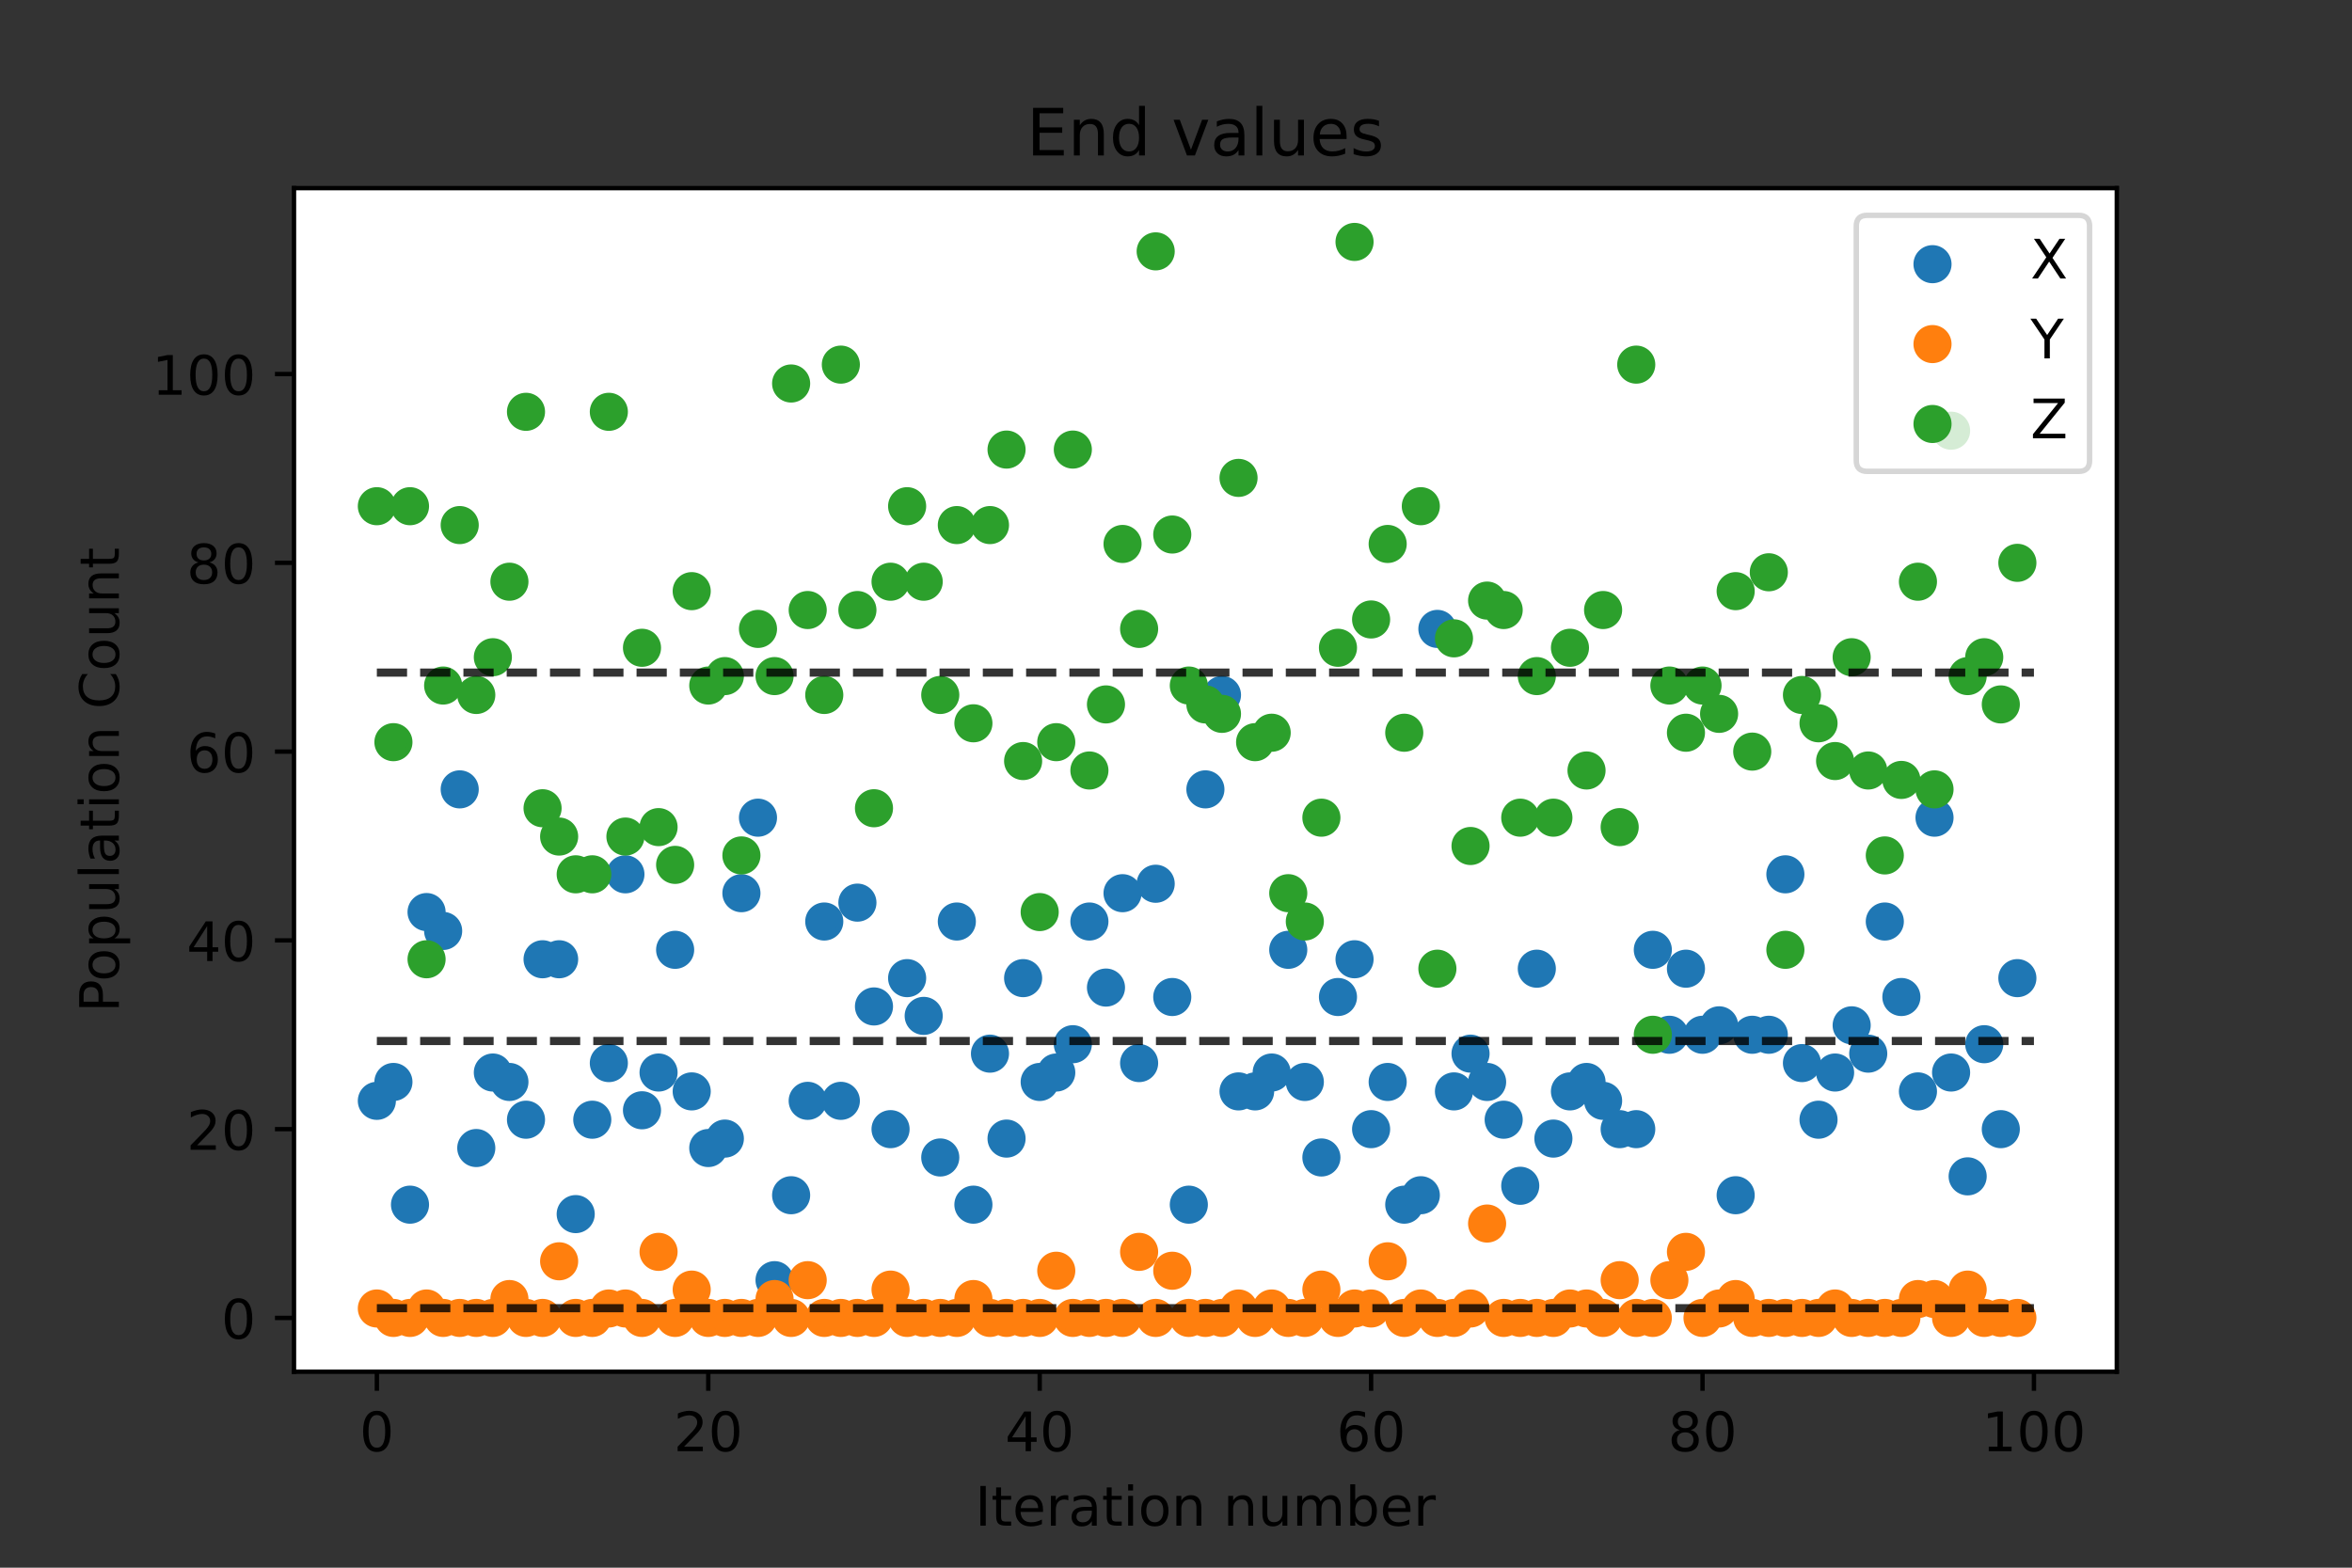 <?xml version="1.0" encoding="utf-8" standalone="no"?>
<!DOCTYPE svg PUBLIC "-//W3C//DTD SVG 1.1//EN"
  "http://www.w3.org/Graphics/SVG/1.1/DTD/svg11.dtd">
<!-- Created with matplotlib (https://matplotlib.org/) -->
<svg height="288pt" version="1.1" viewBox="0 0 432 288" width="432pt" xmlns="http://www.w3.org/2000/svg" xmlns:xlink="http://www.w3.org/1999/xlink">
 <rect x="0" y="0" width="432" height="288" fill="#333333" stroke="none"/>
 <defs>
  <style type="text/css">*{stroke-linecap:butt;stroke-linejoin:round;}</style>
 </defs>
 <g id="figure_1">
  <g id="patch_1">
   <path d="M 0 288 
L 432 288 
L 432 0 
L 0 0 
z
" style="fill:none;"/>
  </g>
  <g id="axes_1">
   <g id="patch_2">
    <path d="M 54 252 
L 388.8 252 
L 388.8 34.56 
L 54 34.56 
z
" style="fill:#ffffff;"/>
   </g>
   <g id="PathCollection_1">
    <defs>
     <path d="M 0 3 
C 0.796 3 1.559 2.684 2.121 2.121 
C 2.684 1.559 3 0.796 3 0 
C 3 -0.796 2.684 -1.559 2.121 -2.121 
C 1.559 -2.684 0.796 -3 0 -3 
C -0.796 -3 -1.559 -2.684 -2.121 -2.121 
C -2.684 -1.559 -3 -0.796 -3 0 
C -3 0.796 -2.684 1.559 -2.121 2.121 
C -1.559 2.684 -0.796 3 0 3 
z
" id="m59a714c128" style="stroke:#1f77b4;"/>
    </defs>
    <g clip-path="url(#pb0ef37c782)">
     <use style="fill:#1f77b4;stroke:#1f77b4;" x="69.218" xlink:href="#m59a714c128" y="202.235"/>
     <use style="fill:#1f77b4;stroke:#1f77b4;" x="72.262" xlink:href="#m59a714c128" y="198.767"/>
     <use style="fill:#1f77b4;stroke:#1f77b4;" x="75.305" xlink:href="#m59a714c128" y="221.309"/>
     <use style="fill:#1f77b4;stroke:#1f77b4;" x="78.349" xlink:href="#m59a714c128" y="167.556"/>
     <use style="fill:#1f77b4;stroke:#1f77b4;" x="81.393" xlink:href="#m59a714c128" y="171.024"/>
     <use style="fill:#1f77b4;stroke:#1f77b4;" x="84.436" xlink:href="#m59a714c128" y="145.014"/>
     <use style="fill:#1f77b4;stroke:#1f77b4;" x="87.48" xlink:href="#m59a714c128" y="210.905"/>
     <use style="fill:#1f77b4;stroke:#1f77b4;" x="90.524" xlink:href="#m59a714c128" y="197.033"/>
     <use style="fill:#1f77b4;stroke:#1f77b4;" x="93.567" xlink:href="#m59a714c128" y="198.767"/>
     <use style="fill:#1f77b4;stroke:#1f77b4;" x="96.611" xlink:href="#m59a714c128" y="205.703"/>
     <use style="fill:#1f77b4;stroke:#1f77b4;" x="99.655" xlink:href="#m59a714c128" y="176.225"/>
     <use style="fill:#1f77b4;stroke:#1f77b4;" x="102.698" xlink:href="#m59a714c128" y="176.225"/>
     <use style="fill:#1f77b4;stroke:#1f77b4;" x="105.742" xlink:href="#m59a714c128" y="223.043"/>
     <use style="fill:#1f77b4;stroke:#1f77b4;" x="108.785" xlink:href="#m59a714c128" y="205.703"/>
     <use style="fill:#1f77b4;stroke:#1f77b4;" x="111.829" xlink:href="#m59a714c128" y="195.299"/>
     <use style="fill:#1f77b4;stroke:#1f77b4;" x="114.873" xlink:href="#m59a714c128" y="160.62"/>
     <use style="fill:#1f77b4;stroke:#1f77b4;" x="117.916" xlink:href="#m59a714c128" y="203.969"/>
     <use style="fill:#1f77b4;stroke:#1f77b4;" x="120.96" xlink:href="#m59a714c128" y="197.033"/>
     <use style="fill:#1f77b4;stroke:#1f77b4;" x="124.004" xlink:href="#m59a714c128" y="174.491"/>
     <use style="fill:#1f77b4;stroke:#1f77b4;" x="127.047" xlink:href="#m59a714c128" y="200.501"/>
     <use style="fill:#1f77b4;stroke:#1f77b4;" x="130.091" xlink:href="#m59a714c128" y="210.905"/>
     <use style="fill:#1f77b4;stroke:#1f77b4;" x="133.135" xlink:href="#m59a714c128" y="209.171"/>
     <use style="fill:#1f77b4;stroke:#1f77b4;" x="136.178" xlink:href="#m59a714c128" y="164.088"/>
     <use style="fill:#1f77b4;stroke:#1f77b4;" x="139.222" xlink:href="#m59a714c128" y="150.216"/>
     <use style="fill:#1f77b4;stroke:#1f77b4;" x="142.265" xlink:href="#m59a714c128" y="235.18"/>
     <use style="fill:#1f77b4;stroke:#1f77b4;" x="145.309" xlink:href="#m59a714c128" y="219.575"/>
     <use style="fill:#1f77b4;stroke:#1f77b4;" x="148.353" xlink:href="#m59a714c128" y="202.235"/>
     <use style="fill:#1f77b4;stroke:#1f77b4;" x="151.396" xlink:href="#m59a714c128" y="169.29"/>
     <use style="fill:#1f77b4;stroke:#1f77b4;" x="154.44" xlink:href="#m59a714c128" y="202.235"/>
     <use style="fill:#1f77b4;stroke:#1f77b4;" x="157.484" xlink:href="#m59a714c128" y="165.822"/>
     <use style="fill:#1f77b4;stroke:#1f77b4;" x="160.527" xlink:href="#m59a714c128" y="184.895"/>
     <use style="fill:#1f77b4;stroke:#1f77b4;" x="163.571" xlink:href="#m59a714c128" y="207.437"/>
     <use style="fill:#1f77b4;stroke:#1f77b4;" x="166.615" xlink:href="#m59a714c128" y="179.693"/>
     <use style="fill:#1f77b4;stroke:#1f77b4;" x="169.658" xlink:href="#m59a714c128" y="186.629"/>
     <use style="fill:#1f77b4;stroke:#1f77b4;" x="172.702" xlink:href="#m59a714c128" y="212.639"/>
     <use style="fill:#1f77b4;stroke:#1f77b4;" x="175.745" xlink:href="#m59a714c128" y="169.29"/>
     <use style="fill:#1f77b4;stroke:#1f77b4;" x="178.789" xlink:href="#m59a714c128" y="221.309"/>
     <use style="fill:#1f77b4;stroke:#1f77b4;" x="181.833" xlink:href="#m59a714c128" y="193.565"/>
     <use style="fill:#1f77b4;stroke:#1f77b4;" x="184.876" xlink:href="#m59a714c128" y="209.171"/>
     <use style="fill:#1f77b4;stroke:#1f77b4;" x="187.92" xlink:href="#m59a714c128" y="179.693"/>
     <use style="fill:#1f77b4;stroke:#1f77b4;" x="190.964" xlink:href="#m59a714c128" y="198.767"/>
     <use style="fill:#1f77b4;stroke:#1f77b4;" x="194.007" xlink:href="#m59a714c128" y="197.033"/>
     <use style="fill:#1f77b4;stroke:#1f77b4;" x="197.051" xlink:href="#m59a714c128" y="191.831"/>
     <use style="fill:#1f77b4;stroke:#1f77b4;" x="200.095" xlink:href="#m59a714c128" y="169.29"/>
     <use style="fill:#1f77b4;stroke:#1f77b4;" x="203.138" xlink:href="#m59a714c128" y="181.427"/>
     <use style="fill:#1f77b4;stroke:#1f77b4;" x="206.182" xlink:href="#m59a714c128" y="164.088"/>
     <use style="fill:#1f77b4;stroke:#1f77b4;" x="209.225" xlink:href="#m59a714c128" y="195.299"/>
     <use style="fill:#1f77b4;stroke:#1f77b4;" x="212.269" xlink:href="#m59a714c128" y="162.354"/>
     <use style="fill:#1f77b4;stroke:#1f77b4;" x="215.313" xlink:href="#m59a714c128" y="183.161"/>
     <use style="fill:#1f77b4;stroke:#1f77b4;" x="218.356" xlink:href="#m59a714c128" y="221.309"/>
     <use style="fill:#1f77b4;stroke:#1f77b4;" x="221.4" xlink:href="#m59a714c128" y="145.014"/>
     <use style="fill:#1f77b4;stroke:#1f77b4;" x="224.444" xlink:href="#m59a714c128" y="127.674"/>
     <use style="fill:#1f77b4;stroke:#1f77b4;" x="227.487" xlink:href="#m59a714c128" y="200.501"/>
     <use style="fill:#1f77b4;stroke:#1f77b4;" x="230.531" xlink:href="#m59a714c128" y="200.501"/>
     <use style="fill:#1f77b4;stroke:#1f77b4;" x="233.575" xlink:href="#m59a714c128" y="197.033"/>
     <use style="fill:#1f77b4;stroke:#1f77b4;" x="236.618" xlink:href="#m59a714c128" y="174.491"/>
     <use style="fill:#1f77b4;stroke:#1f77b4;" x="239.662" xlink:href="#m59a714c128" y="198.767"/>
     <use style="fill:#1f77b4;stroke:#1f77b4;" x="242.705" xlink:href="#m59a714c128" y="212.639"/>
     <use style="fill:#1f77b4;stroke:#1f77b4;" x="245.749" xlink:href="#m59a714c128" y="183.161"/>
     <use style="fill:#1f77b4;stroke:#1f77b4;" x="248.793" xlink:href="#m59a714c128" y="176.225"/>
     <use style="fill:#1f77b4;stroke:#1f77b4;" x="251.836" xlink:href="#m59a714c128" y="207.437"/>
     <use style="fill:#1f77b4;stroke:#1f77b4;" x="254.88" xlink:href="#m59a714c128" y="198.767"/>
     <use style="fill:#1f77b4;stroke:#1f77b4;" x="257.924" xlink:href="#m59a714c128" y="221.309"/>
     <use style="fill:#1f77b4;stroke:#1f77b4;" x="260.967" xlink:href="#m59a714c128" y="219.575"/>
     <use style="fill:#1f77b4;stroke:#1f77b4;" x="264.011" xlink:href="#m59a714c128" y="115.536"/>
     <use style="fill:#1f77b4;stroke:#1f77b4;" x="267.055" xlink:href="#m59a714c128" y="200.501"/>
     <use style="fill:#1f77b4;stroke:#1f77b4;" x="270.098" xlink:href="#m59a714c128" y="193.565"/>
     <use style="fill:#1f77b4;stroke:#1f77b4;" x="273.142" xlink:href="#m59a714c128" y="198.767"/>
     <use style="fill:#1f77b4;stroke:#1f77b4;" x="276.185" xlink:href="#m59a714c128" y="205.703"/>
     <use style="fill:#1f77b4;stroke:#1f77b4;" x="279.229" xlink:href="#m59a714c128" y="217.841"/>
     <use style="fill:#1f77b4;stroke:#1f77b4;" x="282.273" xlink:href="#m59a714c128" y="177.959"/>
     <use style="fill:#1f77b4;stroke:#1f77b4;" x="285.316" xlink:href="#m59a714c128" y="209.171"/>
     <use style="fill:#1f77b4;stroke:#1f77b4;" x="288.36" xlink:href="#m59a714c128" y="200.501"/>
     <use style="fill:#1f77b4;stroke:#1f77b4;" x="291.404" xlink:href="#m59a714c128" y="198.767"/>
     <use style="fill:#1f77b4;stroke:#1f77b4;" x="294.447" xlink:href="#m59a714c128" y="202.235"/>
     <use style="fill:#1f77b4;stroke:#1f77b4;" x="297.491" xlink:href="#m59a714c128" y="207.437"/>
     <use style="fill:#1f77b4;stroke:#1f77b4;" x="300.535" xlink:href="#m59a714c128" y="207.437"/>
     <use style="fill:#1f77b4;stroke:#1f77b4;" x="303.578" xlink:href="#m59a714c128" y="174.491"/>
     <use style="fill:#1f77b4;stroke:#1f77b4;" x="306.622" xlink:href="#m59a714c128" y="190.097"/>
     <use style="fill:#1f77b4;stroke:#1f77b4;" x="309.665" xlink:href="#m59a714c128" y="177.959"/>
     <use style="fill:#1f77b4;stroke:#1f77b4;" x="312.709" xlink:href="#m59a714c128" y="190.097"/>
     <use style="fill:#1f77b4;stroke:#1f77b4;" x="315.753" xlink:href="#m59a714c128" y="188.363"/>
     <use style="fill:#1f77b4;stroke:#1f77b4;" x="318.796" xlink:href="#m59a714c128" y="219.575"/>
     <use style="fill:#1f77b4;stroke:#1f77b4;" x="321.84" xlink:href="#m59a714c128" y="190.097"/>
     <use style="fill:#1f77b4;stroke:#1f77b4;" x="324.884" xlink:href="#m59a714c128" y="190.097"/>
     <use style="fill:#1f77b4;stroke:#1f77b4;" x="327.927" xlink:href="#m59a714c128" y="160.62"/>
     <use style="fill:#1f77b4;stroke:#1f77b4;" x="330.971" xlink:href="#m59a714c128" y="195.299"/>
     <use style="fill:#1f77b4;stroke:#1f77b4;" x="334.015" xlink:href="#m59a714c128" y="205.703"/>
     <use style="fill:#1f77b4;stroke:#1f77b4;" x="337.058" xlink:href="#m59a714c128" y="197.033"/>
     <use style="fill:#1f77b4;stroke:#1f77b4;" x="340.102" xlink:href="#m59a714c128" y="188.363"/>
     <use style="fill:#1f77b4;stroke:#1f77b4;" x="343.145" xlink:href="#m59a714c128" y="193.565"/>
     <use style="fill:#1f77b4;stroke:#1f77b4;" x="346.189" xlink:href="#m59a714c128" y="169.29"/>
     <use style="fill:#1f77b4;stroke:#1f77b4;" x="349.233" xlink:href="#m59a714c128" y="183.161"/>
     <use style="fill:#1f77b4;stroke:#1f77b4;" x="352.276" xlink:href="#m59a714c128" y="200.501"/>
     <use style="fill:#1f77b4;stroke:#1f77b4;" x="355.32" xlink:href="#m59a714c128" y="150.216"/>
     <use style="fill:#1f77b4;stroke:#1f77b4;" x="358.364" xlink:href="#m59a714c128" y="197.033"/>
     <use style="fill:#1f77b4;stroke:#1f77b4;" x="361.407" xlink:href="#m59a714c128" y="216.107"/>
     <use style="fill:#1f77b4;stroke:#1f77b4;" x="364.451" xlink:href="#m59a714c128" y="191.831"/>
     <use style="fill:#1f77b4;stroke:#1f77b4;" x="367.495" xlink:href="#m59a714c128" y="207.437"/>
     <use style="fill:#1f77b4;stroke:#1f77b4;" x="370.538" xlink:href="#m59a714c128" y="179.693"/>
    </g>
   </g>
   <g id="PathCollection_2">
    <defs>
     <path d="M 0 3 
C 0.796 3 1.559 2.684 2.121 2.121 
C 2.684 1.559 3 0.796 3 0 
C 3 -0.796 2.684 -1.559 2.121 -2.121 
C 1.559 -2.684 0.796 -3 0 -3 
C -0.796 -3 -1.559 -2.684 -2.121 -2.121 
C -2.684 -1.559 -3 -0.796 -3 0 
C -3 0.796 -2.684 1.559 -2.121 2.121 
C -1.559 2.684 -0.796 3 0 3 
z
" id="m81e3a203d8" style="stroke:#ff7f0e;"/>
    </defs>
    <g clip-path="url(#pb0ef37c782)">
     <use style="fill:#ff7f0e;stroke:#ff7f0e;" x="69.218" xlink:href="#m81e3a203d8" y="240.382"/>
     <use style="fill:#ff7f0e;stroke:#ff7f0e;" x="72.262" xlink:href="#m81e3a203d8" y="242.116"/>
     <use style="fill:#ff7f0e;stroke:#ff7f0e;" x="75.305" xlink:href="#m81e3a203d8" y="242.116"/>
     <use style="fill:#ff7f0e;stroke:#ff7f0e;" x="78.349" xlink:href="#m81e3a203d8" y="240.382"/>
     <use style="fill:#ff7f0e;stroke:#ff7f0e;" x="81.393" xlink:href="#m81e3a203d8" y="242.116"/>
     <use style="fill:#ff7f0e;stroke:#ff7f0e;" x="84.436" xlink:href="#m81e3a203d8" y="242.116"/>
     <use style="fill:#ff7f0e;stroke:#ff7f0e;" x="87.48" xlink:href="#m81e3a203d8" y="242.116"/>
     <use style="fill:#ff7f0e;stroke:#ff7f0e;" x="90.524" xlink:href="#m81e3a203d8" y="242.116"/>
     <use style="fill:#ff7f0e;stroke:#ff7f0e;" x="93.567" xlink:href="#m81e3a203d8" y="238.648"/>
     <use style="fill:#ff7f0e;stroke:#ff7f0e;" x="96.611" xlink:href="#m81e3a203d8" y="242.116"/>
     <use style="fill:#ff7f0e;stroke:#ff7f0e;" x="99.655" xlink:href="#m81e3a203d8" y="242.116"/>
     <use style="fill:#ff7f0e;stroke:#ff7f0e;" x="102.698" xlink:href="#m81e3a203d8" y="231.713"/>
     <use style="fill:#ff7f0e;stroke:#ff7f0e;" x="105.742" xlink:href="#m81e3a203d8" y="242.116"/>
     <use style="fill:#ff7f0e;stroke:#ff7f0e;" x="108.785" xlink:href="#m81e3a203d8" y="242.116"/>
     <use style="fill:#ff7f0e;stroke:#ff7f0e;" x="111.829" xlink:href="#m81e3a203d8" y="240.382"/>
     <use style="fill:#ff7f0e;stroke:#ff7f0e;" x="114.873" xlink:href="#m81e3a203d8" y="240.382"/>
     <use style="fill:#ff7f0e;stroke:#ff7f0e;" x="117.916" xlink:href="#m81e3a203d8" y="242.116"/>
     <use style="fill:#ff7f0e;stroke:#ff7f0e;" x="120.96" xlink:href="#m81e3a203d8" y="229.979"/>
     <use style="fill:#ff7f0e;stroke:#ff7f0e;" x="124.004" xlink:href="#m81e3a203d8" y="242.116"/>
     <use style="fill:#ff7f0e;stroke:#ff7f0e;" x="127.047" xlink:href="#m81e3a203d8" y="236.914"/>
     <use style="fill:#ff7f0e;stroke:#ff7f0e;" x="130.091" xlink:href="#m81e3a203d8" y="242.116"/>
     <use style="fill:#ff7f0e;stroke:#ff7f0e;" x="133.135" xlink:href="#m81e3a203d8" y="242.116"/>
     <use style="fill:#ff7f0e;stroke:#ff7f0e;" x="136.178" xlink:href="#m81e3a203d8" y="242.116"/>
     <use style="fill:#ff7f0e;stroke:#ff7f0e;" x="139.222" xlink:href="#m81e3a203d8" y="242.116"/>
     <use style="fill:#ff7f0e;stroke:#ff7f0e;" x="142.265" xlink:href="#m81e3a203d8" y="238.648"/>
     <use style="fill:#ff7f0e;stroke:#ff7f0e;" x="145.309" xlink:href="#m81e3a203d8" y="242.116"/>
     <use style="fill:#ff7f0e;stroke:#ff7f0e;" x="148.353" xlink:href="#m81e3a203d8" y="235.18"/>
     <use style="fill:#ff7f0e;stroke:#ff7f0e;" x="151.396" xlink:href="#m81e3a203d8" y="242.116"/>
     <use style="fill:#ff7f0e;stroke:#ff7f0e;" x="154.44" xlink:href="#m81e3a203d8" y="242.116"/>
     <use style="fill:#ff7f0e;stroke:#ff7f0e;" x="157.484" xlink:href="#m81e3a203d8" y="242.116"/>
     <use style="fill:#ff7f0e;stroke:#ff7f0e;" x="160.527" xlink:href="#m81e3a203d8" y="242.116"/>
     <use style="fill:#ff7f0e;stroke:#ff7f0e;" x="163.571" xlink:href="#m81e3a203d8" y="236.914"/>
     <use style="fill:#ff7f0e;stroke:#ff7f0e;" x="166.615" xlink:href="#m81e3a203d8" y="242.116"/>
     <use style="fill:#ff7f0e;stroke:#ff7f0e;" x="169.658" xlink:href="#m81e3a203d8" y="242.116"/>
     <use style="fill:#ff7f0e;stroke:#ff7f0e;" x="172.702" xlink:href="#m81e3a203d8" y="242.116"/>
     <use style="fill:#ff7f0e;stroke:#ff7f0e;" x="175.745" xlink:href="#m81e3a203d8" y="242.116"/>
     <use style="fill:#ff7f0e;stroke:#ff7f0e;" x="178.789" xlink:href="#m81e3a203d8" y="238.648"/>
     <use style="fill:#ff7f0e;stroke:#ff7f0e;" x="181.833" xlink:href="#m81e3a203d8" y="242.116"/>
     <use style="fill:#ff7f0e;stroke:#ff7f0e;" x="184.876" xlink:href="#m81e3a203d8" y="242.116"/>
     <use style="fill:#ff7f0e;stroke:#ff7f0e;" x="187.92" xlink:href="#m81e3a203d8" y="242.116"/>
     <use style="fill:#ff7f0e;stroke:#ff7f0e;" x="190.964" xlink:href="#m81e3a203d8" y="242.116"/>
     <use style="fill:#ff7f0e;stroke:#ff7f0e;" x="194.007" xlink:href="#m81e3a203d8" y="233.447"/>
     <use style="fill:#ff7f0e;stroke:#ff7f0e;" x="197.051" xlink:href="#m81e3a203d8" y="242.116"/>
     <use style="fill:#ff7f0e;stroke:#ff7f0e;" x="200.095" xlink:href="#m81e3a203d8" y="242.116"/>
     <use style="fill:#ff7f0e;stroke:#ff7f0e;" x="203.138" xlink:href="#m81e3a203d8" y="242.116"/>
     <use style="fill:#ff7f0e;stroke:#ff7f0e;" x="206.182" xlink:href="#m81e3a203d8" y="242.116"/>
     <use style="fill:#ff7f0e;stroke:#ff7f0e;" x="209.225" xlink:href="#m81e3a203d8" y="229.979"/>
     <use style="fill:#ff7f0e;stroke:#ff7f0e;" x="212.269" xlink:href="#m81e3a203d8" y="242.116"/>
     <use style="fill:#ff7f0e;stroke:#ff7f0e;" x="215.313" xlink:href="#m81e3a203d8" y="233.447"/>
     <use style="fill:#ff7f0e;stroke:#ff7f0e;" x="218.356" xlink:href="#m81e3a203d8" y="242.116"/>
     <use style="fill:#ff7f0e;stroke:#ff7f0e;" x="221.4" xlink:href="#m81e3a203d8" y="242.116"/>
     <use style="fill:#ff7f0e;stroke:#ff7f0e;" x="224.444" xlink:href="#m81e3a203d8" y="242.116"/>
     <use style="fill:#ff7f0e;stroke:#ff7f0e;" x="227.487" xlink:href="#m81e3a203d8" y="240.382"/>
     <use style="fill:#ff7f0e;stroke:#ff7f0e;" x="230.531" xlink:href="#m81e3a203d8" y="242.116"/>
     <use style="fill:#ff7f0e;stroke:#ff7f0e;" x="233.575" xlink:href="#m81e3a203d8" y="240.382"/>
     <use style="fill:#ff7f0e;stroke:#ff7f0e;" x="236.618" xlink:href="#m81e3a203d8" y="242.116"/>
     <use style="fill:#ff7f0e;stroke:#ff7f0e;" x="239.662" xlink:href="#m81e3a203d8" y="242.116"/>
     <use style="fill:#ff7f0e;stroke:#ff7f0e;" x="242.705" xlink:href="#m81e3a203d8" y="236.914"/>
     <use style="fill:#ff7f0e;stroke:#ff7f0e;" x="245.749" xlink:href="#m81e3a203d8" y="242.116"/>
     <use style="fill:#ff7f0e;stroke:#ff7f0e;" x="248.793" xlink:href="#m81e3a203d8" y="240.382"/>
     <use style="fill:#ff7f0e;stroke:#ff7f0e;" x="251.836" xlink:href="#m81e3a203d8" y="240.382"/>
     <use style="fill:#ff7f0e;stroke:#ff7f0e;" x="254.88" xlink:href="#m81e3a203d8" y="231.713"/>
     <use style="fill:#ff7f0e;stroke:#ff7f0e;" x="257.924" xlink:href="#m81e3a203d8" y="242.116"/>
     <use style="fill:#ff7f0e;stroke:#ff7f0e;" x="260.967" xlink:href="#m81e3a203d8" y="240.382"/>
     <use style="fill:#ff7f0e;stroke:#ff7f0e;" x="264.011" xlink:href="#m81e3a203d8" y="242.116"/>
     <use style="fill:#ff7f0e;stroke:#ff7f0e;" x="267.055" xlink:href="#m81e3a203d8" y="242.116"/>
     <use style="fill:#ff7f0e;stroke:#ff7f0e;" x="270.098" xlink:href="#m81e3a203d8" y="240.382"/>
     <use style="fill:#ff7f0e;stroke:#ff7f0e;" x="273.142" xlink:href="#m81e3a203d8" y="224.777"/>
     <use style="fill:#ff7f0e;stroke:#ff7f0e;" x="276.185" xlink:href="#m81e3a203d8" y="242.116"/>
     <use style="fill:#ff7f0e;stroke:#ff7f0e;" x="279.229" xlink:href="#m81e3a203d8" y="242.116"/>
     <use style="fill:#ff7f0e;stroke:#ff7f0e;" x="282.273" xlink:href="#m81e3a203d8" y="242.116"/>
     <use style="fill:#ff7f0e;stroke:#ff7f0e;" x="285.316" xlink:href="#m81e3a203d8" y="242.116"/>
     <use style="fill:#ff7f0e;stroke:#ff7f0e;" x="288.36" xlink:href="#m81e3a203d8" y="240.382"/>
     <use style="fill:#ff7f0e;stroke:#ff7f0e;" x="291.404" xlink:href="#m81e3a203d8" y="240.382"/>
     <use style="fill:#ff7f0e;stroke:#ff7f0e;" x="294.447" xlink:href="#m81e3a203d8" y="242.116"/>
     <use style="fill:#ff7f0e;stroke:#ff7f0e;" x="297.491" xlink:href="#m81e3a203d8" y="235.18"/>
     <use style="fill:#ff7f0e;stroke:#ff7f0e;" x="300.535" xlink:href="#m81e3a203d8" y="242.116"/>
     <use style="fill:#ff7f0e;stroke:#ff7f0e;" x="303.578" xlink:href="#m81e3a203d8" y="242.116"/>
     <use style="fill:#ff7f0e;stroke:#ff7f0e;" x="306.622" xlink:href="#m81e3a203d8" y="235.18"/>
     <use style="fill:#ff7f0e;stroke:#ff7f0e;" x="309.665" xlink:href="#m81e3a203d8" y="229.979"/>
     <use style="fill:#ff7f0e;stroke:#ff7f0e;" x="312.709" xlink:href="#m81e3a203d8" y="242.116"/>
     <use style="fill:#ff7f0e;stroke:#ff7f0e;" x="315.753" xlink:href="#m81e3a203d8" y="240.382"/>
     <use style="fill:#ff7f0e;stroke:#ff7f0e;" x="318.796" xlink:href="#m81e3a203d8" y="238.648"/>
     <use style="fill:#ff7f0e;stroke:#ff7f0e;" x="321.84" xlink:href="#m81e3a203d8" y="242.116"/>
     <use style="fill:#ff7f0e;stroke:#ff7f0e;" x="324.884" xlink:href="#m81e3a203d8" y="242.116"/>
     <use style="fill:#ff7f0e;stroke:#ff7f0e;" x="327.927" xlink:href="#m81e3a203d8" y="242.116"/>
     <use style="fill:#ff7f0e;stroke:#ff7f0e;" x="330.971" xlink:href="#m81e3a203d8" y="242.116"/>
     <use style="fill:#ff7f0e;stroke:#ff7f0e;" x="334.015" xlink:href="#m81e3a203d8" y="242.116"/>
     <use style="fill:#ff7f0e;stroke:#ff7f0e;" x="337.058" xlink:href="#m81e3a203d8" y="240.382"/>
     <use style="fill:#ff7f0e;stroke:#ff7f0e;" x="340.102" xlink:href="#m81e3a203d8" y="242.116"/>
     <use style="fill:#ff7f0e;stroke:#ff7f0e;" x="343.145" xlink:href="#m81e3a203d8" y="242.116"/>
     <use style="fill:#ff7f0e;stroke:#ff7f0e;" x="346.189" xlink:href="#m81e3a203d8" y="242.116"/>
     <use style="fill:#ff7f0e;stroke:#ff7f0e;" x="349.233" xlink:href="#m81e3a203d8" y="242.116"/>
     <use style="fill:#ff7f0e;stroke:#ff7f0e;" x="352.276" xlink:href="#m81e3a203d8" y="238.648"/>
     <use style="fill:#ff7f0e;stroke:#ff7f0e;" x="355.32" xlink:href="#m81e3a203d8" y="238.648"/>
     <use style="fill:#ff7f0e;stroke:#ff7f0e;" x="358.364" xlink:href="#m81e3a203d8" y="242.116"/>
     <use style="fill:#ff7f0e;stroke:#ff7f0e;" x="361.407" xlink:href="#m81e3a203d8" y="236.914"/>
     <use style="fill:#ff7f0e;stroke:#ff7f0e;" x="364.451" xlink:href="#m81e3a203d8" y="242.116"/>
     <use style="fill:#ff7f0e;stroke:#ff7f0e;" x="367.495" xlink:href="#m81e3a203d8" y="242.116"/>
     <use style="fill:#ff7f0e;stroke:#ff7f0e;" x="370.538" xlink:href="#m81e3a203d8" y="242.116"/>
    </g>
   </g>
   <g id="PathCollection_3">
    <defs>
     <path d="M 0 3 
C 0.796 3 1.559 2.684 2.121 2.121 
C 2.684 1.559 3 0.796 3 0 
C 3 -0.796 2.684 -1.559 2.121 -2.121 
C 1.559 -2.684 0.796 -3 0 -3 
C -0.796 -3 -1.559 -2.684 -2.121 -2.121 
C -2.684 -1.559 -3 -0.796 -3 0 
C -3 0.796 -2.684 1.559 -2.121 2.121 
C -1.559 2.684 -0.796 3 0 3 
z
" id="m67ef90472e" style="stroke:#2ca02c;"/>
    </defs>
    <g clip-path="url(#pb0ef37c782)">
     <use style="fill:#2ca02c;stroke:#2ca02c;" x="69.218" xlink:href="#m67ef90472e" y="92.995"/>
     <use style="fill:#2ca02c;stroke:#2ca02c;" x="72.262" xlink:href="#m67ef90472e" y="136.344"/>
     <use style="fill:#2ca02c;stroke:#2ca02c;" x="75.305" xlink:href="#m67ef90472e" y="92.995"/>
     <use style="fill:#2ca02c;stroke:#2ca02c;" x="78.349" xlink:href="#m67ef90472e" y="176.225"/>
     <use style="fill:#2ca02c;stroke:#2ca02c;" x="81.393" xlink:href="#m67ef90472e" y="125.94"/>
     <use style="fill:#2ca02c;stroke:#2ca02c;" x="84.436" xlink:href="#m67ef90472e" y="96.463"/>
     <use style="fill:#2ca02c;stroke:#2ca02c;" x="87.48" xlink:href="#m67ef90472e" y="127.674"/>
     <use style="fill:#2ca02c;stroke:#2ca02c;" x="90.524" xlink:href="#m67ef90472e" y="120.738"/>
     <use style="fill:#2ca02c;stroke:#2ca02c;" x="93.567" xlink:href="#m67ef90472e" y="106.867"/>
     <use style="fill:#2ca02c;stroke:#2ca02c;" x="96.611" xlink:href="#m67ef90472e" y="75.655"/>
     <use style="fill:#2ca02c;stroke:#2ca02c;" x="99.655" xlink:href="#m67ef90472e" y="148.482"/>
     <use style="fill:#2ca02c;stroke:#2ca02c;" x="102.698" xlink:href="#m67ef90472e" y="153.684"/>
     <use style="fill:#2ca02c;stroke:#2ca02c;" x="105.742" xlink:href="#m67ef90472e" y="160.62"/>
     <use style="fill:#2ca02c;stroke:#2ca02c;" x="108.785" xlink:href="#m67ef90472e" y="160.62"/>
     <use style="fill:#2ca02c;stroke:#2ca02c;" x="111.829" xlink:href="#m67ef90472e" y="75.655"/>
     <use style="fill:#2ca02c;stroke:#2ca02c;" x="114.873" xlink:href="#m67ef90472e" y="153.684"/>
     <use style="fill:#2ca02c;stroke:#2ca02c;" x="117.916" xlink:href="#m67ef90472e" y="119.004"/>
     <use style="fill:#2ca02c;stroke:#2ca02c;" x="120.96" xlink:href="#m67ef90472e" y="151.95"/>
     <use style="fill:#2ca02c;stroke:#2ca02c;" x="124.004" xlink:href="#m67ef90472e" y="158.886"/>
     <use style="fill:#2ca02c;stroke:#2ca02c;" x="127.047" xlink:href="#m67ef90472e" y="108.601"/>
     <use style="fill:#2ca02c;stroke:#2ca02c;" x="130.091" xlink:href="#m67ef90472e" y="125.94"/>
     <use style="fill:#2ca02c;stroke:#2ca02c;" x="133.135" xlink:href="#m67ef90472e" y="124.206"/>
     <use style="fill:#2ca02c;stroke:#2ca02c;" x="136.178" xlink:href="#m67ef90472e" y="157.152"/>
     <use style="fill:#2ca02c;stroke:#2ca02c;" x="139.222" xlink:href="#m67ef90472e" y="115.536"/>
     <use style="fill:#2ca02c;stroke:#2ca02c;" x="142.265" xlink:href="#m67ef90472e" y="124.206"/>
     <use style="fill:#2ca02c;stroke:#2ca02c;" x="145.309" xlink:href="#m67ef90472e" y="70.453"/>
     <use style="fill:#2ca02c;stroke:#2ca02c;" x="148.353" xlink:href="#m67ef90472e" y="112.069"/>
     <use style="fill:#2ca02c;stroke:#2ca02c;" x="151.396" xlink:href="#m67ef90472e" y="127.674"/>
     <use style="fill:#2ca02c;stroke:#2ca02c;" x="154.44" xlink:href="#m67ef90472e" y="66.985"/>
     <use style="fill:#2ca02c;stroke:#2ca02c;" x="157.484" xlink:href="#m67ef90472e" y="112.069"/>
     <use style="fill:#2ca02c;stroke:#2ca02c;" x="160.527" xlink:href="#m67ef90472e" y="148.482"/>
     <use style="fill:#2ca02c;stroke:#2ca02c;" x="163.571" xlink:href="#m67ef90472e" y="106.867"/>
     <use style="fill:#2ca02c;stroke:#2ca02c;" x="166.615" xlink:href="#m67ef90472e" y="92.995"/>
     <use style="fill:#2ca02c;stroke:#2ca02c;" x="169.658" xlink:href="#m67ef90472e" y="106.867"/>
     <use style="fill:#2ca02c;stroke:#2ca02c;" x="172.702" xlink:href="#m67ef90472e" y="127.674"/>
     <use style="fill:#2ca02c;stroke:#2ca02c;" x="175.745" xlink:href="#m67ef90472e" y="96.463"/>
     <use style="fill:#2ca02c;stroke:#2ca02c;" x="178.789" xlink:href="#m67ef90472e" y="132.876"/>
     <use style="fill:#2ca02c;stroke:#2ca02c;" x="181.833" xlink:href="#m67ef90472e" y="96.463"/>
     <use style="fill:#2ca02c;stroke:#2ca02c;" x="184.876" xlink:href="#m67ef90472e" y="82.591"/>
     <use style="fill:#2ca02c;stroke:#2ca02c;" x="187.92" xlink:href="#m67ef90472e" y="139.812"/>
     <use style="fill:#2ca02c;stroke:#2ca02c;" x="190.964" xlink:href="#m67ef90472e" y="167.556"/>
     <use style="fill:#2ca02c;stroke:#2ca02c;" x="194.007" xlink:href="#m67ef90472e" y="136.344"/>
     <use style="fill:#2ca02c;stroke:#2ca02c;" x="197.051" xlink:href="#m67ef90472e" y="82.591"/>
     <use style="fill:#2ca02c;stroke:#2ca02c;" x="200.095" xlink:href="#m67ef90472e" y="141.546"/>
     <use style="fill:#2ca02c;stroke:#2ca02c;" x="203.138" xlink:href="#m67ef90472e" y="129.408"/>
     <use style="fill:#2ca02c;stroke:#2ca02c;" x="206.182" xlink:href="#m67ef90472e" y="99.931"/>
     <use style="fill:#2ca02c;stroke:#2ca02c;" x="209.225" xlink:href="#m67ef90472e" y="115.536"/>
     <use style="fill:#2ca02c;stroke:#2ca02c;" x="212.269" xlink:href="#m67ef90472e" y="46.178"/>
     <use style="fill:#2ca02c;stroke:#2ca02c;" x="215.313" xlink:href="#m67ef90472e" y="98.197"/>
     <use style="fill:#2ca02c;stroke:#2ca02c;" x="218.356" xlink:href="#m67ef90472e" y="125.94"/>
     <use style="fill:#2ca02c;stroke:#2ca02c;" x="221.4" xlink:href="#m67ef90472e" y="129.408"/>
     <use style="fill:#2ca02c;stroke:#2ca02c;" x="224.444" xlink:href="#m67ef90472e" y="131.142"/>
     <use style="fill:#2ca02c;stroke:#2ca02c;" x="227.487" xlink:href="#m67ef90472e" y="87.793"/>
     <use style="fill:#2ca02c;stroke:#2ca02c;" x="230.531" xlink:href="#m67ef90472e" y="136.344"/>
     <use style="fill:#2ca02c;stroke:#2ca02c;" x="233.575" xlink:href="#m67ef90472e" y="134.61"/>
     <use style="fill:#2ca02c;stroke:#2ca02c;" x="236.618" xlink:href="#m67ef90472e" y="164.088"/>
     <use style="fill:#2ca02c;stroke:#2ca02c;" x="239.662" xlink:href="#m67ef90472e" y="169.29"/>
     <use style="fill:#2ca02c;stroke:#2ca02c;" x="242.705" xlink:href="#m67ef90472e" y="150.216"/>
     <use style="fill:#2ca02c;stroke:#2ca02c;" x="245.749" xlink:href="#m67ef90472e" y="119.004"/>
     <use style="fill:#2ca02c;stroke:#2ca02c;" x="248.793" xlink:href="#m67ef90472e" y="44.444"/>
     <use style="fill:#2ca02c;stroke:#2ca02c;" x="251.836" xlink:href="#m67ef90472e" y="113.802"/>
     <use style="fill:#2ca02c;stroke:#2ca02c;" x="254.88" xlink:href="#m67ef90472e" y="99.931"/>
     <use style="fill:#2ca02c;stroke:#2ca02c;" x="257.924" xlink:href="#m67ef90472e" y="134.61"/>
     <use style="fill:#2ca02c;stroke:#2ca02c;" x="260.967" xlink:href="#m67ef90472e" y="92.995"/>
     <use style="fill:#2ca02c;stroke:#2ca02c;" x="264.011" xlink:href="#m67ef90472e" y="177.959"/>
     <use style="fill:#2ca02c;stroke:#2ca02c;" x="267.055" xlink:href="#m67ef90472e" y="117.27"/>
     <use style="fill:#2ca02c;stroke:#2ca02c;" x="270.098" xlink:href="#m67ef90472e" y="155.418"/>
     <use style="fill:#2ca02c;stroke:#2ca02c;" x="273.142" xlink:href="#m67ef90472e" y="110.335"/>
     <use style="fill:#2ca02c;stroke:#2ca02c;" x="276.185" xlink:href="#m67ef90472e" y="112.069"/>
     <use style="fill:#2ca02c;stroke:#2ca02c;" x="279.229" xlink:href="#m67ef90472e" y="150.216"/>
     <use style="fill:#2ca02c;stroke:#2ca02c;" x="282.273" xlink:href="#m67ef90472e" y="124.206"/>
     <use style="fill:#2ca02c;stroke:#2ca02c;" x="285.316" xlink:href="#m67ef90472e" y="150.216"/>
     <use style="fill:#2ca02c;stroke:#2ca02c;" x="288.36" xlink:href="#m67ef90472e" y="119.004"/>
     <use style="fill:#2ca02c;stroke:#2ca02c;" x="291.404" xlink:href="#m67ef90472e" y="141.546"/>
     <use style="fill:#2ca02c;stroke:#2ca02c;" x="294.447" xlink:href="#m67ef90472e" y="112.069"/>
     <use style="fill:#2ca02c;stroke:#2ca02c;" x="297.491" xlink:href="#m67ef90472e" y="151.95"/>
     <use style="fill:#2ca02c;stroke:#2ca02c;" x="300.535" xlink:href="#m67ef90472e" y="66.985"/>
     <use style="fill:#2ca02c;stroke:#2ca02c;" x="303.578" xlink:href="#m67ef90472e" y="190.097"/>
     <use style="fill:#2ca02c;stroke:#2ca02c;" x="306.622" xlink:href="#m67ef90472e" y="125.94"/>
     <use style="fill:#2ca02c;stroke:#2ca02c;" x="309.665" xlink:href="#m67ef90472e" y="134.61"/>
     <use style="fill:#2ca02c;stroke:#2ca02c;" x="312.709" xlink:href="#m67ef90472e" y="125.94"/>
     <use style="fill:#2ca02c;stroke:#2ca02c;" x="315.753" xlink:href="#m67ef90472e" y="131.142"/>
     <use style="fill:#2ca02c;stroke:#2ca02c;" x="318.796" xlink:href="#m67ef90472e" y="108.601"/>
     <use style="fill:#2ca02c;stroke:#2ca02c;" x="321.84" xlink:href="#m67ef90472e" y="138.078"/>
     <use style="fill:#2ca02c;stroke:#2ca02c;" x="324.884" xlink:href="#m67ef90472e" y="105.133"/>
     <use style="fill:#2ca02c;stroke:#2ca02c;" x="327.927" xlink:href="#m67ef90472e" y="174.491"/>
     <use style="fill:#2ca02c;stroke:#2ca02c;" x="330.971" xlink:href="#m67ef90472e" y="127.674"/>
     <use style="fill:#2ca02c;stroke:#2ca02c;" x="334.015" xlink:href="#m67ef90472e" y="132.876"/>
     <use style="fill:#2ca02c;stroke:#2ca02c;" x="337.058" xlink:href="#m67ef90472e" y="139.812"/>
     <use style="fill:#2ca02c;stroke:#2ca02c;" x="340.102" xlink:href="#m67ef90472e" y="120.738"/>
     <use style="fill:#2ca02c;stroke:#2ca02c;" x="343.145" xlink:href="#m67ef90472e" y="141.546"/>
     <use style="fill:#2ca02c;stroke:#2ca02c;" x="346.189" xlink:href="#m67ef90472e" y="157.152"/>
     <use style="fill:#2ca02c;stroke:#2ca02c;" x="349.233" xlink:href="#m67ef90472e" y="143.28"/>
     <use style="fill:#2ca02c;stroke:#2ca02c;" x="352.276" xlink:href="#m67ef90472e" y="106.867"/>
     <use style="fill:#2ca02c;stroke:#2ca02c;" x="355.32" xlink:href="#m67ef90472e" y="145.014"/>
     <use style="fill:#2ca02c;stroke:#2ca02c;" x="358.364" xlink:href="#m67ef90472e" y="79.123"/>
     <use style="fill:#2ca02c;stroke:#2ca02c;" x="361.407" xlink:href="#m67ef90472e" y="124.206"/>
     <use style="fill:#2ca02c;stroke:#2ca02c;" x="364.451" xlink:href="#m67ef90472e" y="120.738"/>
     <use style="fill:#2ca02c;stroke:#2ca02c;" x="367.495" xlink:href="#m67ef90472e" y="129.408"/>
     <use style="fill:#2ca02c;stroke:#2ca02c;" x="370.538" xlink:href="#m67ef90472e" y="103.399"/>
    </g>
   </g>
   <g id="matplotlib.axis_1">
    <g id="xtick_1">
     <g id="line2d_1">
      <defs>
       <path d="M 0 0 
L 0 3.5 
" id="m15aab802e9" style="stroke:#000000;stroke-width:0.8;"/>
      </defs>
      <g>
       <use style="stroke:#000000;stroke-width:0.8;" x="69.218" xlink:href="#m15aab802e9" y="252"/>
      </g>
     </g>
     <g id="text_1">
      <!-- 0 -->
      <g transform="translate(66.037 266.598)scale(0.1 -0.1)">
       <defs>
        <path d="M 31.781 66.406 
Q 24.172 66.406 20.328 58.906 
Q 16.5 51.422 16.5 36.375 
Q 16.5 21.391 20.328 13.891 
Q 24.172 6.391 31.781 6.391 
Q 39.453 6.391 43.281 13.891 
Q 47.125 21.391 47.125 36.375 
Q 47.125 51.422 43.281 58.906 
Q 39.453 66.406 31.781 66.406 
z
M 31.781 74.219 
Q 44.047 74.219 50.516 64.516 
Q 56.984 54.828 56.984 36.375 
Q 56.984 17.969 50.516 8.266 
Q 44.047 -1.422 31.781 -1.422 
Q 19.531 -1.422 13.062 8.266 
Q 6.594 17.969 6.594 36.375 
Q 6.594 54.828 13.062 64.516 
Q 19.531 74.219 31.781 74.219 
z
" id="DejaVuSans-48"/>
       </defs>
       <use xlink:href="#DejaVuSans-48"/>
      </g>
     </g>
    </g>
    <g id="xtick_2">
     <g id="line2d_2">
      <g>
       <use style="stroke:#000000;stroke-width:0.8;" x="130.091" xlink:href="#m15aab802e9" y="252"/>
      </g>
     </g>
     <g id="text_2">
      <!-- 20 -->
      <g transform="translate(123.728 266.598)scale(0.1 -0.1)">
       <defs>
        <path d="M 19.188 8.297 
L 53.609 8.297 
L 53.609 0 
L 7.328 0 
L 7.328 8.297 
Q 12.938 14.109 22.625 23.891 
Q 32.328 33.688 34.812 36.531 
Q 39.547 41.844 41.422 45.531 
Q 43.312 49.219 43.312 52.781 
Q 43.312 58.594 39.234 62.25 
Q 35.156 65.922 28.609 65.922 
Q 23.969 65.922 18.812 64.312 
Q 13.672 62.703 7.812 59.422 
L 7.812 69.391 
Q 13.766 71.781 18.938 73 
Q 24.125 74.219 28.422 74.219 
Q 39.75 74.219 46.484 68.547 
Q 53.219 62.891 53.219 53.422 
Q 53.219 48.922 51.531 44.891 
Q 49.859 40.875 45.406 35.406 
Q 44.188 33.984 37.641 27.219 
Q 31.109 20.453 19.188 8.297 
z
" id="DejaVuSans-50"/>
       </defs>
       <use xlink:href="#DejaVuSans-50"/>
       <use x="63.623" xlink:href="#DejaVuSans-48"/>
      </g>
     </g>
    </g>
    <g id="xtick_3">
     <g id="line2d_3">
      <g>
       <use style="stroke:#000000;stroke-width:0.8;" x="190.964" xlink:href="#m15aab802e9" y="252"/>
      </g>
     </g>
     <g id="text_3">
      <!-- 40 -->
      <g transform="translate(184.601 266.598)scale(0.1 -0.1)">
       <defs>
        <path d="M 37.797 64.312 
L 12.891 25.391 
L 37.797 25.391 
z
M 35.203 72.906 
L 47.609 72.906 
L 47.609 25.391 
L 58.016 25.391 
L 58.016 17.188 
L 47.609 17.188 
L 47.609 0 
L 37.797 0 
L 37.797 17.188 
L 4.891 17.188 
L 4.891 26.703 
z
" id="DejaVuSans-52"/>
       </defs>
       <use xlink:href="#DejaVuSans-52"/>
       <use x="63.623" xlink:href="#DejaVuSans-48"/>
      </g>
     </g>
    </g>
    <g id="xtick_4">
     <g id="line2d_4">
      <g>
       <use style="stroke:#000000;stroke-width:0.8;" x="251.836" xlink:href="#m15aab802e9" y="252"/>
      </g>
     </g>
     <g id="text_4">
      <!-- 60 -->
      <g transform="translate(245.474 266.598)scale(0.1 -0.1)">
       <defs>
        <path d="M 33.016 40.375 
Q 26.375 40.375 22.484 35.828 
Q 18.609 31.297 18.609 23.391 
Q 18.609 15.531 22.484 10.953 
Q 26.375 6.391 33.016 6.391 
Q 39.656 6.391 43.531 10.953 
Q 47.406 15.531 47.406 23.391 
Q 47.406 31.297 43.531 35.828 
Q 39.656 40.375 33.016 40.375 
z
M 52.594 71.297 
L 52.594 62.312 
Q 48.875 64.062 45.094 64.984 
Q 41.312 65.922 37.594 65.922 
Q 27.828 65.922 22.672 59.328 
Q 17.531 52.734 16.797 39.406 
Q 19.672 43.656 24.016 45.922 
Q 28.375 48.188 33.594 48.188 
Q 44.578 48.188 50.953 41.516 
Q 57.328 34.859 57.328 23.391 
Q 57.328 12.156 50.688 5.359 
Q 44.047 -1.422 33.016 -1.422 
Q 20.359 -1.422 13.672 8.266 
Q 6.984 17.969 6.984 36.375 
Q 6.984 53.656 15.188 63.938 
Q 23.391 74.219 37.203 74.219 
Q 40.922 74.219 44.703 73.484 
Q 48.484 72.75 52.594 71.297 
z
" id="DejaVuSans-54"/>
       </defs>
       <use xlink:href="#DejaVuSans-54"/>
       <use x="63.623" xlink:href="#DejaVuSans-48"/>
      </g>
     </g>
    </g>
    <g id="xtick_5">
     <g id="line2d_5">
      <g>
       <use style="stroke:#000000;stroke-width:0.8;" x="312.709" xlink:href="#m15aab802e9" y="252"/>
      </g>
     </g>
     <g id="text_5">
      <!-- 80 -->
      <g transform="translate(306.347 266.598)scale(0.1 -0.1)">
       <defs>
        <path d="M 31.781 34.625 
Q 24.75 34.625 20.719 30.859 
Q 16.703 27.094 16.703 20.516 
Q 16.703 13.922 20.719 10.156 
Q 24.75 6.391 31.781 6.391 
Q 38.812 6.391 42.859 10.172 
Q 46.922 13.969 46.922 20.516 
Q 46.922 27.094 42.891 30.859 
Q 38.875 34.625 31.781 34.625 
z
M 21.922 38.812 
Q 15.578 40.375 12.031 44.719 
Q 8.5 49.078 8.5 55.328 
Q 8.5 64.062 14.719 69.141 
Q 20.953 74.219 31.781 74.219 
Q 42.672 74.219 48.875 69.141 
Q 55.078 64.062 55.078 55.328 
Q 55.078 49.078 51.531 44.719 
Q 48 40.375 41.703 38.812 
Q 48.828 37.156 52.797 32.312 
Q 56.781 27.484 56.781 20.516 
Q 56.781 9.906 50.312 4.234 
Q 43.844 -1.422 31.781 -1.422 
Q 19.734 -1.422 13.25 4.234 
Q 6.781 9.906 6.781 20.516 
Q 6.781 27.484 10.781 32.312 
Q 14.797 37.156 21.922 38.812 
z
M 18.312 54.391 
Q 18.312 48.734 21.844 45.562 
Q 25.391 42.391 31.781 42.391 
Q 38.141 42.391 41.719 45.562 
Q 45.312 48.734 45.312 54.391 
Q 45.312 60.062 41.719 63.234 
Q 38.141 66.406 31.781 66.406 
Q 25.391 66.406 21.844 63.234 
Q 18.312 60.062 18.312 54.391 
z
" id="DejaVuSans-56"/>
       </defs>
       <use xlink:href="#DejaVuSans-56"/>
       <use x="63.623" xlink:href="#DejaVuSans-48"/>
      </g>
     </g>
    </g>
    <g id="xtick_6">
     <g id="line2d_6">
      <g>
       <use style="stroke:#000000;stroke-width:0.8;" x="373.582" xlink:href="#m15aab802e9" y="252"/>
      </g>
     </g>
     <g id="text_6">
      <!-- 100 -->
      <g transform="translate(364.038 266.598)scale(0.1 -0.1)">
       <defs>
        <path d="M 12.406 8.297 
L 28.516 8.297 
L 28.516 63.922 
L 10.984 60.406 
L 10.984 69.391 
L 28.422 72.906 
L 38.281 72.906 
L 38.281 8.297 
L 54.391 8.297 
L 54.391 0 
L 12.406 0 
z
" id="DejaVuSans-49"/>
       </defs>
       <use xlink:href="#DejaVuSans-49"/>
       <use x="63.623" xlink:href="#DejaVuSans-48"/>
       <use x="127.246" xlink:href="#DejaVuSans-48"/>
      </g>
     </g>
    </g>
    <g id="text_7">
     <!-- Iteration number -->
     <g transform="translate(179.088 280.277)scale(0.1 -0.1)">
      <defs>
       <path d="M 9.812 72.906 
L 19.672 72.906 
L 19.672 0 
L 9.812 0 
z
" id="DejaVuSans-73"/>
       <path d="M 18.312 70.219 
L 18.312 54.688 
L 36.812 54.688 
L 36.812 47.703 
L 18.312 47.703 
L 18.312 18.016 
Q 18.312 11.328 20.141 9.422 
Q 21.969 7.516 27.594 7.516 
L 36.812 7.516 
L 36.812 0 
L 27.594 0 
Q 17.188 0 13.234 3.875 
Q 9.281 7.766 9.281 18.016 
L 9.281 47.703 
L 2.688 47.703 
L 2.688 54.688 
L 9.281 54.688 
L 9.281 70.219 
z
" id="DejaVuSans-116"/>
       <path d="M 56.203 29.594 
L 56.203 25.203 
L 14.891 25.203 
Q 15.484 15.922 20.484 11.062 
Q 25.484 6.203 34.422 6.203 
Q 39.594 6.203 44.453 7.469 
Q 49.312 8.734 54.109 11.281 
L 54.109 2.781 
Q 49.266 0.734 44.188 -0.344 
Q 39.109 -1.422 33.891 -1.422 
Q 20.797 -1.422 13.156 6.188 
Q 5.516 13.812 5.516 26.812 
Q 5.516 40.234 12.766 48.109 
Q 20.016 56 32.328 56 
Q 43.359 56 49.781 48.891 
Q 56.203 41.797 56.203 29.594 
z
M 47.219 32.234 
Q 47.125 39.594 43.094 43.984 
Q 39.062 48.391 32.422 48.391 
Q 24.906 48.391 20.391 44.141 
Q 15.875 39.891 15.188 32.172 
z
" id="DejaVuSans-101"/>
       <path d="M 41.109 46.297 
Q 39.594 47.172 37.812 47.578 
Q 36.031 48 33.891 48 
Q 26.266 48 22.188 43.047 
Q 18.109 38.094 18.109 28.812 
L 18.109 0 
L 9.078 0 
L 9.078 54.688 
L 18.109 54.688 
L 18.109 46.188 
Q 20.953 51.172 25.484 53.578 
Q 30.031 56 36.531 56 
Q 37.453 56 38.578 55.875 
Q 39.703 55.766 41.062 55.516 
z
" id="DejaVuSans-114"/>
       <path d="M 34.281 27.484 
Q 23.391 27.484 19.188 25 
Q 14.984 22.516 14.984 16.5 
Q 14.984 11.719 18.141 8.906 
Q 21.297 6.109 26.703 6.109 
Q 34.188 6.109 38.703 11.406 
Q 43.219 16.703 43.219 25.484 
L 43.219 27.484 
z
M 52.203 31.203 
L 52.203 0 
L 43.219 0 
L 43.219 8.297 
Q 40.141 3.328 35.547 0.953 
Q 30.953 -1.422 24.312 -1.422 
Q 15.922 -1.422 10.953 3.297 
Q 6 8.016 6 15.922 
Q 6 25.141 12.172 29.828 
Q 18.359 34.516 30.609 34.516 
L 43.219 34.516 
L 43.219 35.406 
Q 43.219 41.609 39.141 45 
Q 35.062 48.391 27.688 48.391 
Q 23 48.391 18.547 47.266 
Q 14.109 46.141 10.016 43.891 
L 10.016 52.203 
Q 14.938 54.109 19.578 55.047 
Q 24.219 56 28.609 56 
Q 40.484 56 46.344 49.844 
Q 52.203 43.703 52.203 31.203 
z
" id="DejaVuSans-97"/>
       <path d="M 9.422 54.688 
L 18.406 54.688 
L 18.406 0 
L 9.422 0 
z
M 9.422 75.984 
L 18.406 75.984 
L 18.406 64.594 
L 9.422 64.594 
z
" id="DejaVuSans-105"/>
       <path d="M 30.609 48.391 
Q 23.391 48.391 19.188 42.75 
Q 14.984 37.109 14.984 27.297 
Q 14.984 17.484 19.156 11.844 
Q 23.344 6.203 30.609 6.203 
Q 37.797 6.203 41.984 11.859 
Q 46.188 17.531 46.188 27.297 
Q 46.188 37.016 41.984 42.703 
Q 37.797 48.391 30.609 48.391 
z
M 30.609 56 
Q 42.328 56 49.016 48.375 
Q 55.719 40.766 55.719 27.297 
Q 55.719 13.875 49.016 6.219 
Q 42.328 -1.422 30.609 -1.422 
Q 18.844 -1.422 12.172 6.219 
Q 5.516 13.875 5.516 27.297 
Q 5.516 40.766 12.172 48.375 
Q 18.844 56 30.609 56 
z
" id="DejaVuSans-111"/>
       <path d="M 54.891 33.016 
L 54.891 0 
L 45.906 0 
L 45.906 32.719 
Q 45.906 40.484 42.875 44.328 
Q 39.844 48.188 33.797 48.188 
Q 26.516 48.188 22.312 43.547 
Q 18.109 38.922 18.109 30.906 
L 18.109 0 
L 9.078 0 
L 9.078 54.688 
L 18.109 54.688 
L 18.109 46.188 
Q 21.344 51.125 25.703 53.562 
Q 30.078 56 35.797 56 
Q 45.219 56 50.047 50.172 
Q 54.891 44.344 54.891 33.016 
z
" id="DejaVuSans-110"/>
       <path id="DejaVuSans-32"/>
       <path d="M 8.5 21.578 
L 8.5 54.688 
L 17.484 54.688 
L 17.484 21.922 
Q 17.484 14.156 20.5 10.266 
Q 23.531 6.391 29.594 6.391 
Q 36.859 6.391 41.078 11.031 
Q 45.312 15.672 45.312 23.688 
L 45.312 54.688 
L 54.297 54.688 
L 54.297 0 
L 45.312 0 
L 45.312 8.406 
Q 42.047 3.422 37.719 1 
Q 33.406 -1.422 27.688 -1.422 
Q 18.266 -1.422 13.375 4.438 
Q 8.5 10.297 8.5 21.578 
z
M 31.109 56 
z
" id="DejaVuSans-117"/>
       <path d="M 52 44.188 
Q 55.375 50.25 60.062 53.125 
Q 64.75 56 71.094 56 
Q 79.641 56 84.281 50.016 
Q 88.922 44.047 88.922 33.016 
L 88.922 0 
L 79.891 0 
L 79.891 32.719 
Q 79.891 40.578 77.094 44.375 
Q 74.312 48.188 68.609 48.188 
Q 61.625 48.188 57.562 43.547 
Q 53.516 38.922 53.516 30.906 
L 53.516 0 
L 44.484 0 
L 44.484 32.719 
Q 44.484 40.625 41.703 44.406 
Q 38.922 48.188 33.109 48.188 
Q 26.219 48.188 22.156 43.531 
Q 18.109 38.875 18.109 30.906 
L 18.109 0 
L 9.078 0 
L 9.078 54.688 
L 18.109 54.688 
L 18.109 46.188 
Q 21.188 51.219 25.484 53.609 
Q 29.781 56 35.688 56 
Q 41.656 56 45.828 52.969 
Q 50 49.953 52 44.188 
z
" id="DejaVuSans-109"/>
       <path d="M 48.688 27.297 
Q 48.688 37.203 44.609 42.844 
Q 40.531 48.484 33.406 48.484 
Q 26.266 48.484 22.188 42.844 
Q 18.109 37.203 18.109 27.297 
Q 18.109 17.391 22.188 11.75 
Q 26.266 6.109 33.406 6.109 
Q 40.531 6.109 44.609 11.75 
Q 48.688 17.391 48.688 27.297 
z
M 18.109 46.391 
Q 20.953 51.266 25.266 53.625 
Q 29.594 56 35.594 56 
Q 45.562 56 51.781 48.094 
Q 58.016 40.188 58.016 27.297 
Q 58.016 14.406 51.781 6.484 
Q 45.562 -1.422 35.594 -1.422 
Q 29.594 -1.422 25.266 0.953 
Q 20.953 3.328 18.109 8.203 
L 18.109 0 
L 9.078 0 
L 9.078 75.984 
L 18.109 75.984 
z
" id="DejaVuSans-98"/>
      </defs>
      <use xlink:href="#DejaVuSans-73"/>
      <use x="29.492" xlink:href="#DejaVuSans-116"/>
      <use x="68.701" xlink:href="#DejaVuSans-101"/>
      <use x="130.225" xlink:href="#DejaVuSans-114"/>
      <use x="171.338" xlink:href="#DejaVuSans-97"/>
      <use x="232.617" xlink:href="#DejaVuSans-116"/>
      <use x="271.826" xlink:href="#DejaVuSans-105"/>
      <use x="299.609" xlink:href="#DejaVuSans-111"/>
      <use x="360.791" xlink:href="#DejaVuSans-110"/>
      <use x="424.17" xlink:href="#DejaVuSans-32"/>
      <use x="455.957" xlink:href="#DejaVuSans-110"/>
      <use x="519.336" xlink:href="#DejaVuSans-117"/>
      <use x="582.715" xlink:href="#DejaVuSans-109"/>
      <use x="680.127" xlink:href="#DejaVuSans-98"/>
      <use x="743.604" xlink:href="#DejaVuSans-101"/>
      <use x="805.127" xlink:href="#DejaVuSans-114"/>
     </g>
    </g>
   </g>
   <g id="matplotlib.axis_2">
    <g id="ytick_1">
     <g id="line2d_7">
      <defs>
       <path d="M 0 0 
L -3.5 0 
" id="m58d63ff399" style="stroke:#000000;stroke-width:0.8;"/>
      </defs>
      <g>
       <use style="stroke:#000000;stroke-width:0.8;" x="54" xlink:href="#m58d63ff399" y="242.116"/>
      </g>
     </g>
     <g id="text_8">
      <!-- 0 -->
      <g transform="translate(40.638 245.916)scale(0.1 -0.1)">
       <use xlink:href="#DejaVuSans-48"/>
      </g>
     </g>
    </g>
    <g id="ytick_2">
     <g id="line2d_8">
      <g>
       <use style="stroke:#000000;stroke-width:0.8;" x="54" xlink:href="#m58d63ff399" y="207.437"/>
      </g>
     </g>
     <g id="text_9">
      <!-- 20 -->
      <g transform="translate(34.275 211.236)scale(0.1 -0.1)">
       <use xlink:href="#DejaVuSans-50"/>
       <use x="63.623" xlink:href="#DejaVuSans-48"/>
      </g>
     </g>
    </g>
    <g id="ytick_3">
     <g id="line2d_9">
      <g>
       <use style="stroke:#000000;stroke-width:0.8;" x="54" xlink:href="#m58d63ff399" y="172.758"/>
      </g>
     </g>
     <g id="text_10">
      <!-- 40 -->
      <g transform="translate(34.275 176.557)scale(0.1 -0.1)">
       <use xlink:href="#DejaVuSans-52"/>
       <use x="63.623" xlink:href="#DejaVuSans-48"/>
      </g>
     </g>
    </g>
    <g id="ytick_4">
     <g id="line2d_10">
      <g>
       <use style="stroke:#000000;stroke-width:0.8;" x="54" xlink:href="#m58d63ff399" y="138.078"/>
      </g>
     </g>
     <g id="text_11">
      <!-- 60 -->
      <g transform="translate(34.275 141.877)scale(0.1 -0.1)">
       <use xlink:href="#DejaVuSans-54"/>
       <use x="63.623" xlink:href="#DejaVuSans-48"/>
      </g>
     </g>
    </g>
    <g id="ytick_5">
     <g id="line2d_11">
      <g>
       <use style="stroke:#000000;stroke-width:0.8;" x="54" xlink:href="#m58d63ff399" y="103.399"/>
      </g>
     </g>
     <g id="text_12">
      <!-- 80 -->
      <g transform="translate(34.275 107.198)scale(0.1 -0.1)">
       <use xlink:href="#DejaVuSans-56"/>
       <use x="63.623" xlink:href="#DejaVuSans-48"/>
      </g>
     </g>
    </g>
    <g id="ytick_6">
     <g id="line2d_12">
      <g>
       <use style="stroke:#000000;stroke-width:0.8;" x="54" xlink:href="#m58d63ff399" y="68.719"/>
      </g>
     </g>
     <g id="text_13">
      <!-- 100 -->
      <g transform="translate(27.913 72.518)scale(0.1 -0.1)">
       <use xlink:href="#DejaVuSans-49"/>
       <use x="63.623" xlink:href="#DejaVuSans-48"/>
       <use x="127.246" xlink:href="#DejaVuSans-48"/>
      </g>
     </g>
    </g>
    <g id="text_14">
     <!-- Population Count -->
     <g transform="translate(21.833 185.984)rotate(-90)scale(0.1 -0.1)">
      <defs>
       <path d="M 19.672 64.797 
L 19.672 37.406 
L 32.078 37.406 
Q 38.969 37.406 42.719 40.969 
Q 46.484 44.531 46.484 51.125 
Q 46.484 57.672 42.719 61.234 
Q 38.969 64.797 32.078 64.797 
z
M 9.812 72.906 
L 32.078 72.906 
Q 44.344 72.906 50.609 67.359 
Q 56.891 61.812 56.891 51.125 
Q 56.891 40.328 50.609 34.812 
Q 44.344 29.297 32.078 29.297 
L 19.672 29.297 
L 19.672 0 
L 9.812 0 
z
" id="DejaVuSans-80"/>
       <path d="M 18.109 8.203 
L 18.109 -20.797 
L 9.078 -20.797 
L 9.078 54.688 
L 18.109 54.688 
L 18.109 46.391 
Q 20.953 51.266 25.266 53.625 
Q 29.594 56 35.594 56 
Q 45.562 56 51.781 48.094 
Q 58.016 40.188 58.016 27.297 
Q 58.016 14.406 51.781 6.484 
Q 45.562 -1.422 35.594 -1.422 
Q 29.594 -1.422 25.266 0.953 
Q 20.953 3.328 18.109 8.203 
z
M 48.688 27.297 
Q 48.688 37.203 44.609 42.844 
Q 40.531 48.484 33.406 48.484 
Q 26.266 48.484 22.188 42.844 
Q 18.109 37.203 18.109 27.297 
Q 18.109 17.391 22.188 11.75 
Q 26.266 6.109 33.406 6.109 
Q 40.531 6.109 44.609 11.75 
Q 48.688 17.391 48.688 27.297 
z
" id="DejaVuSans-112"/>
       <path d="M 9.422 75.984 
L 18.406 75.984 
L 18.406 0 
L 9.422 0 
z
" id="DejaVuSans-108"/>
       <path d="M 64.406 67.281 
L 64.406 56.891 
Q 59.422 61.531 53.781 63.812 
Q 48.141 66.109 41.797 66.109 
Q 29.297 66.109 22.656 58.469 
Q 16.016 50.828 16.016 36.375 
Q 16.016 21.969 22.656 14.328 
Q 29.297 6.688 41.797 6.688 
Q 48.141 6.688 53.781 8.984 
Q 59.422 11.281 64.406 15.922 
L 64.406 5.609 
Q 59.234 2.094 53.438 0.328 
Q 47.656 -1.422 41.219 -1.422 
Q 24.656 -1.422 15.125 8.703 
Q 5.609 18.844 5.609 36.375 
Q 5.609 53.953 15.125 64.078 
Q 24.656 74.219 41.219 74.219 
Q 47.75 74.219 53.531 72.484 
Q 59.328 70.75 64.406 67.281 
z
" id="DejaVuSans-67"/>
      </defs>
      <use xlink:href="#DejaVuSans-80"/>
      <use x="56.678" xlink:href="#DejaVuSans-111"/>
      <use x="117.859" xlink:href="#DejaVuSans-112"/>
      <use x="181.336" xlink:href="#DejaVuSans-117"/>
      <use x="244.715" xlink:href="#DejaVuSans-108"/>
      <use x="272.498" xlink:href="#DejaVuSans-97"/>
      <use x="333.777" xlink:href="#DejaVuSans-116"/>
      <use x="372.986" xlink:href="#DejaVuSans-105"/>
      <use x="400.77" xlink:href="#DejaVuSans-111"/>
      <use x="461.951" xlink:href="#DejaVuSans-110"/>
      <use x="525.33" xlink:href="#DejaVuSans-32"/>
      <use x="557.117" xlink:href="#DejaVuSans-67"/>
      <use x="626.941" xlink:href="#DejaVuSans-111"/>
      <use x="688.123" xlink:href="#DejaVuSans-117"/>
      <use x="751.502" xlink:href="#DejaVuSans-110"/>
      <use x="814.881" xlink:href="#DejaVuSans-116"/>
     </g>
    </g>
   </g>
   <g id="LineCollection_1">
    <path clip-path="url(#pb0ef37c782)" d="M 69.218 191.242 
L 373.582 191.242 
" style="fill:none;stroke:#000000;stroke-dasharray:5.55,2.4;stroke-dashoffset:0;stroke-opacity:0.8;stroke-width:1.5;"/>
    <path clip-path="url(#pb0ef37c782)" d="M 69.218 240.33 
L 373.582 240.33 
" style="fill:none;stroke:#000000;stroke-dasharray:5.55,2.4;stroke-dashoffset:0;stroke-opacity:0.8;stroke-width:1.5;"/>
    <path clip-path="url(#pb0ef37c782)" d="M 69.218 123.565 
L 373.582 123.565 
" style="fill:none;stroke:#000000;stroke-dasharray:5.55,2.4;stroke-dashoffset:0;stroke-opacity:0.8;stroke-width:1.5;"/>
   </g>
   <g id="patch_3">
    <path d="M 54 252 
L 54 34.56 
" style="fill:none;stroke:#000000;stroke-linecap:square;stroke-linejoin:miter;stroke-width:0.8;"/>
   </g>
   <g id="patch_4">
    <path d="M 388.8 252 
L 388.8 34.56 
" style="fill:none;stroke:#000000;stroke-linecap:square;stroke-linejoin:miter;stroke-width:0.8;"/>
   </g>
   <g id="patch_5">
    <path d="M 54 252 
L 388.8 252 
" style="fill:none;stroke:#000000;stroke-linecap:square;stroke-linejoin:miter;stroke-width:0.8;"/>
   </g>
   <g id="patch_6">
    <path d="M 54 34.56 
L 388.8 34.56 
" style="fill:none;stroke:#000000;stroke-linecap:square;stroke-linejoin:miter;stroke-width:0.8;"/>
   </g>
   <g id="text_15">
    <!-- End values -->
    <g transform="translate(188.575 28.56)scale(0.12 -0.12)">
     <defs>
      <path d="M 9.812 72.906 
L 55.906 72.906 
L 55.906 64.594 
L 19.672 64.594 
L 19.672 43.016 
L 54.391 43.016 
L 54.391 34.719 
L 19.672 34.719 
L 19.672 8.297 
L 56.781 8.297 
L 56.781 0 
L 9.812 0 
z
" id="DejaVuSans-69"/>
      <path d="M 45.406 46.391 
L 45.406 75.984 
L 54.391 75.984 
L 54.391 0 
L 45.406 0 
L 45.406 8.203 
Q 42.578 3.328 38.25 0.953 
Q 33.938 -1.422 27.875 -1.422 
Q 17.969 -1.422 11.734 6.484 
Q 5.516 14.406 5.516 27.297 
Q 5.516 40.188 11.734 48.094 
Q 17.969 56 27.875 56 
Q 33.938 56 38.25 53.625 
Q 42.578 51.266 45.406 46.391 
z
M 14.797 27.297 
Q 14.797 17.391 18.875 11.75 
Q 22.953 6.109 30.078 6.109 
Q 37.203 6.109 41.297 11.75 
Q 45.406 17.391 45.406 27.297 
Q 45.406 37.203 41.297 42.844 
Q 37.203 48.484 30.078 48.484 
Q 22.953 48.484 18.875 42.844 
Q 14.797 37.203 14.797 27.297 
z
" id="DejaVuSans-100"/>
      <path d="M 2.984 54.688 
L 12.5 54.688 
L 29.594 8.797 
L 46.688 54.688 
L 56.203 54.688 
L 35.688 0 
L 23.484 0 
z
" id="DejaVuSans-118"/>
      <path d="M 44.281 53.078 
L 44.281 44.578 
Q 40.484 46.531 36.375 47.5 
Q 32.281 48.484 27.875 48.484 
Q 21.188 48.484 17.844 46.438 
Q 14.5 44.391 14.5 40.281 
Q 14.5 37.156 16.891 35.375 
Q 19.281 33.594 26.516 31.984 
L 29.594 31.297 
Q 39.156 29.25 43.188 25.516 
Q 47.219 21.781 47.219 15.094 
Q 47.219 7.469 41.188 3.016 
Q 35.156 -1.422 24.609 -1.422 
Q 20.219 -1.422 15.453 -0.562 
Q 10.688 0.297 5.422 2 
L 5.422 11.281 
Q 10.406 8.688 15.234 7.391 
Q 20.062 6.109 24.812 6.109 
Q 31.156 6.109 34.562 8.281 
Q 37.984 10.453 37.984 14.406 
Q 37.984 18.062 35.516 20.016 
Q 33.062 21.969 24.703 23.781 
L 21.578 24.516 
Q 13.234 26.266 9.516 29.906 
Q 5.812 33.547 5.812 39.891 
Q 5.812 47.609 11.281 51.797 
Q 16.75 56 26.812 56 
Q 31.781 56 36.172 55.266 
Q 40.578 54.547 44.281 53.078 
z
" id="DejaVuSans-115"/>
     </defs>
     <use xlink:href="#DejaVuSans-69"/>
     <use x="63.184" xlink:href="#DejaVuSans-110"/>
     <use x="126.562" xlink:href="#DejaVuSans-100"/>
     <use x="190.039" xlink:href="#DejaVuSans-32"/>
     <use x="221.826" xlink:href="#DejaVuSans-118"/>
     <use x="281.006" xlink:href="#DejaVuSans-97"/>
     <use x="342.285" xlink:href="#DejaVuSans-108"/>
     <use x="370.068" xlink:href="#DejaVuSans-117"/>
     <use x="433.447" xlink:href="#DejaVuSans-101"/>
     <use x="494.971" xlink:href="#DejaVuSans-115"/>
    </g>
   </g>
   <g id="legend_1">
    <g id="patch_7">
     <path d="M 342.95 86.594 
L 381.8 86.594 
Q 383.8 86.594 383.8 84.594 
L 383.8 41.56 
Q 383.8 39.56 381.8 39.56 
L 342.95 39.56 
Q 340.95 39.56 340.95 41.56 
L 340.95 84.594 
Q 340.95 86.594 342.95 86.594 
z
" style="fill:#ffffff;opacity:0.8;stroke:#cccccc;stroke-linejoin:miter;"/>
    </g>
    <g id="PathCollection_4">
     <g>
      <use style="fill:#1f77b4;stroke:#1f77b4;" x="354.95" xlink:href="#m59a714c128" y="48.533"/>
     </g>
    </g>
    <g id="text_16">
     <!-- X -->
     <g transform="translate(372.95 51.158)scale(0.1 -0.1)">
      <defs>
       <path d="M 6.297 72.906 
L 16.891 72.906 
L 35.016 45.797 
L 53.219 72.906 
L 63.812 72.906 
L 40.375 37.891 
L 65.375 0 
L 54.781 0 
L 34.281 31 
L 13.625 0 
L 2.984 0 
L 29 38.922 
z
" id="DejaVuSans-88"/>
      </defs>
      <use xlink:href="#DejaVuSans-88"/>
     </g>
    </g>
    <g id="PathCollection_5">
     <g>
      <use style="fill:#ff7f0e;stroke:#ff7f0e;" x="354.95" xlink:href="#m81e3a203d8" y="63.212"/>
     </g>
    </g>
    <g id="text_17">
     <!-- Y -->
     <g transform="translate(372.95 65.837)scale(0.1 -0.1)">
      <defs>
       <path d="M -0.203 72.906 
L 10.406 72.906 
L 30.609 42.922 
L 50.688 72.906 
L 61.281 72.906 
L 35.5 34.719 
L 35.5 0 
L 25.594 0 
L 25.594 34.719 
z
" id="DejaVuSans-89"/>
      </defs>
      <use xlink:href="#DejaVuSans-89"/>
     </g>
    </g>
    <g id="PathCollection_6">
     <g>
      <use style="fill:#2ca02c;stroke:#2ca02c;" x="354.95" xlink:href="#m67ef90472e" y="77.89"/>
     </g>
    </g>
    <g id="text_18">
     <!-- Z -->
     <g transform="translate(372.95 80.515)scale(0.1 -0.1)">
      <defs>
       <path d="M 5.609 72.906 
L 62.891 72.906 
L 62.891 65.375 
L 16.797 8.297 
L 64.016 8.297 
L 64.016 0 
L 4.5 0 
L 4.5 7.516 
L 50.594 64.594 
L 5.609 64.594 
z
" id="DejaVuSans-90"/>
      </defs>
      <use xlink:href="#DejaVuSans-90"/>
     </g>
    </g>
   </g>
  </g>
 </g>
 <defs>
  <clipPath id="pb0ef37c782">
   <rect height="217.44" width="334.8" x="54" y="34.56"/>
  </clipPath>
 </defs>
</svg>
